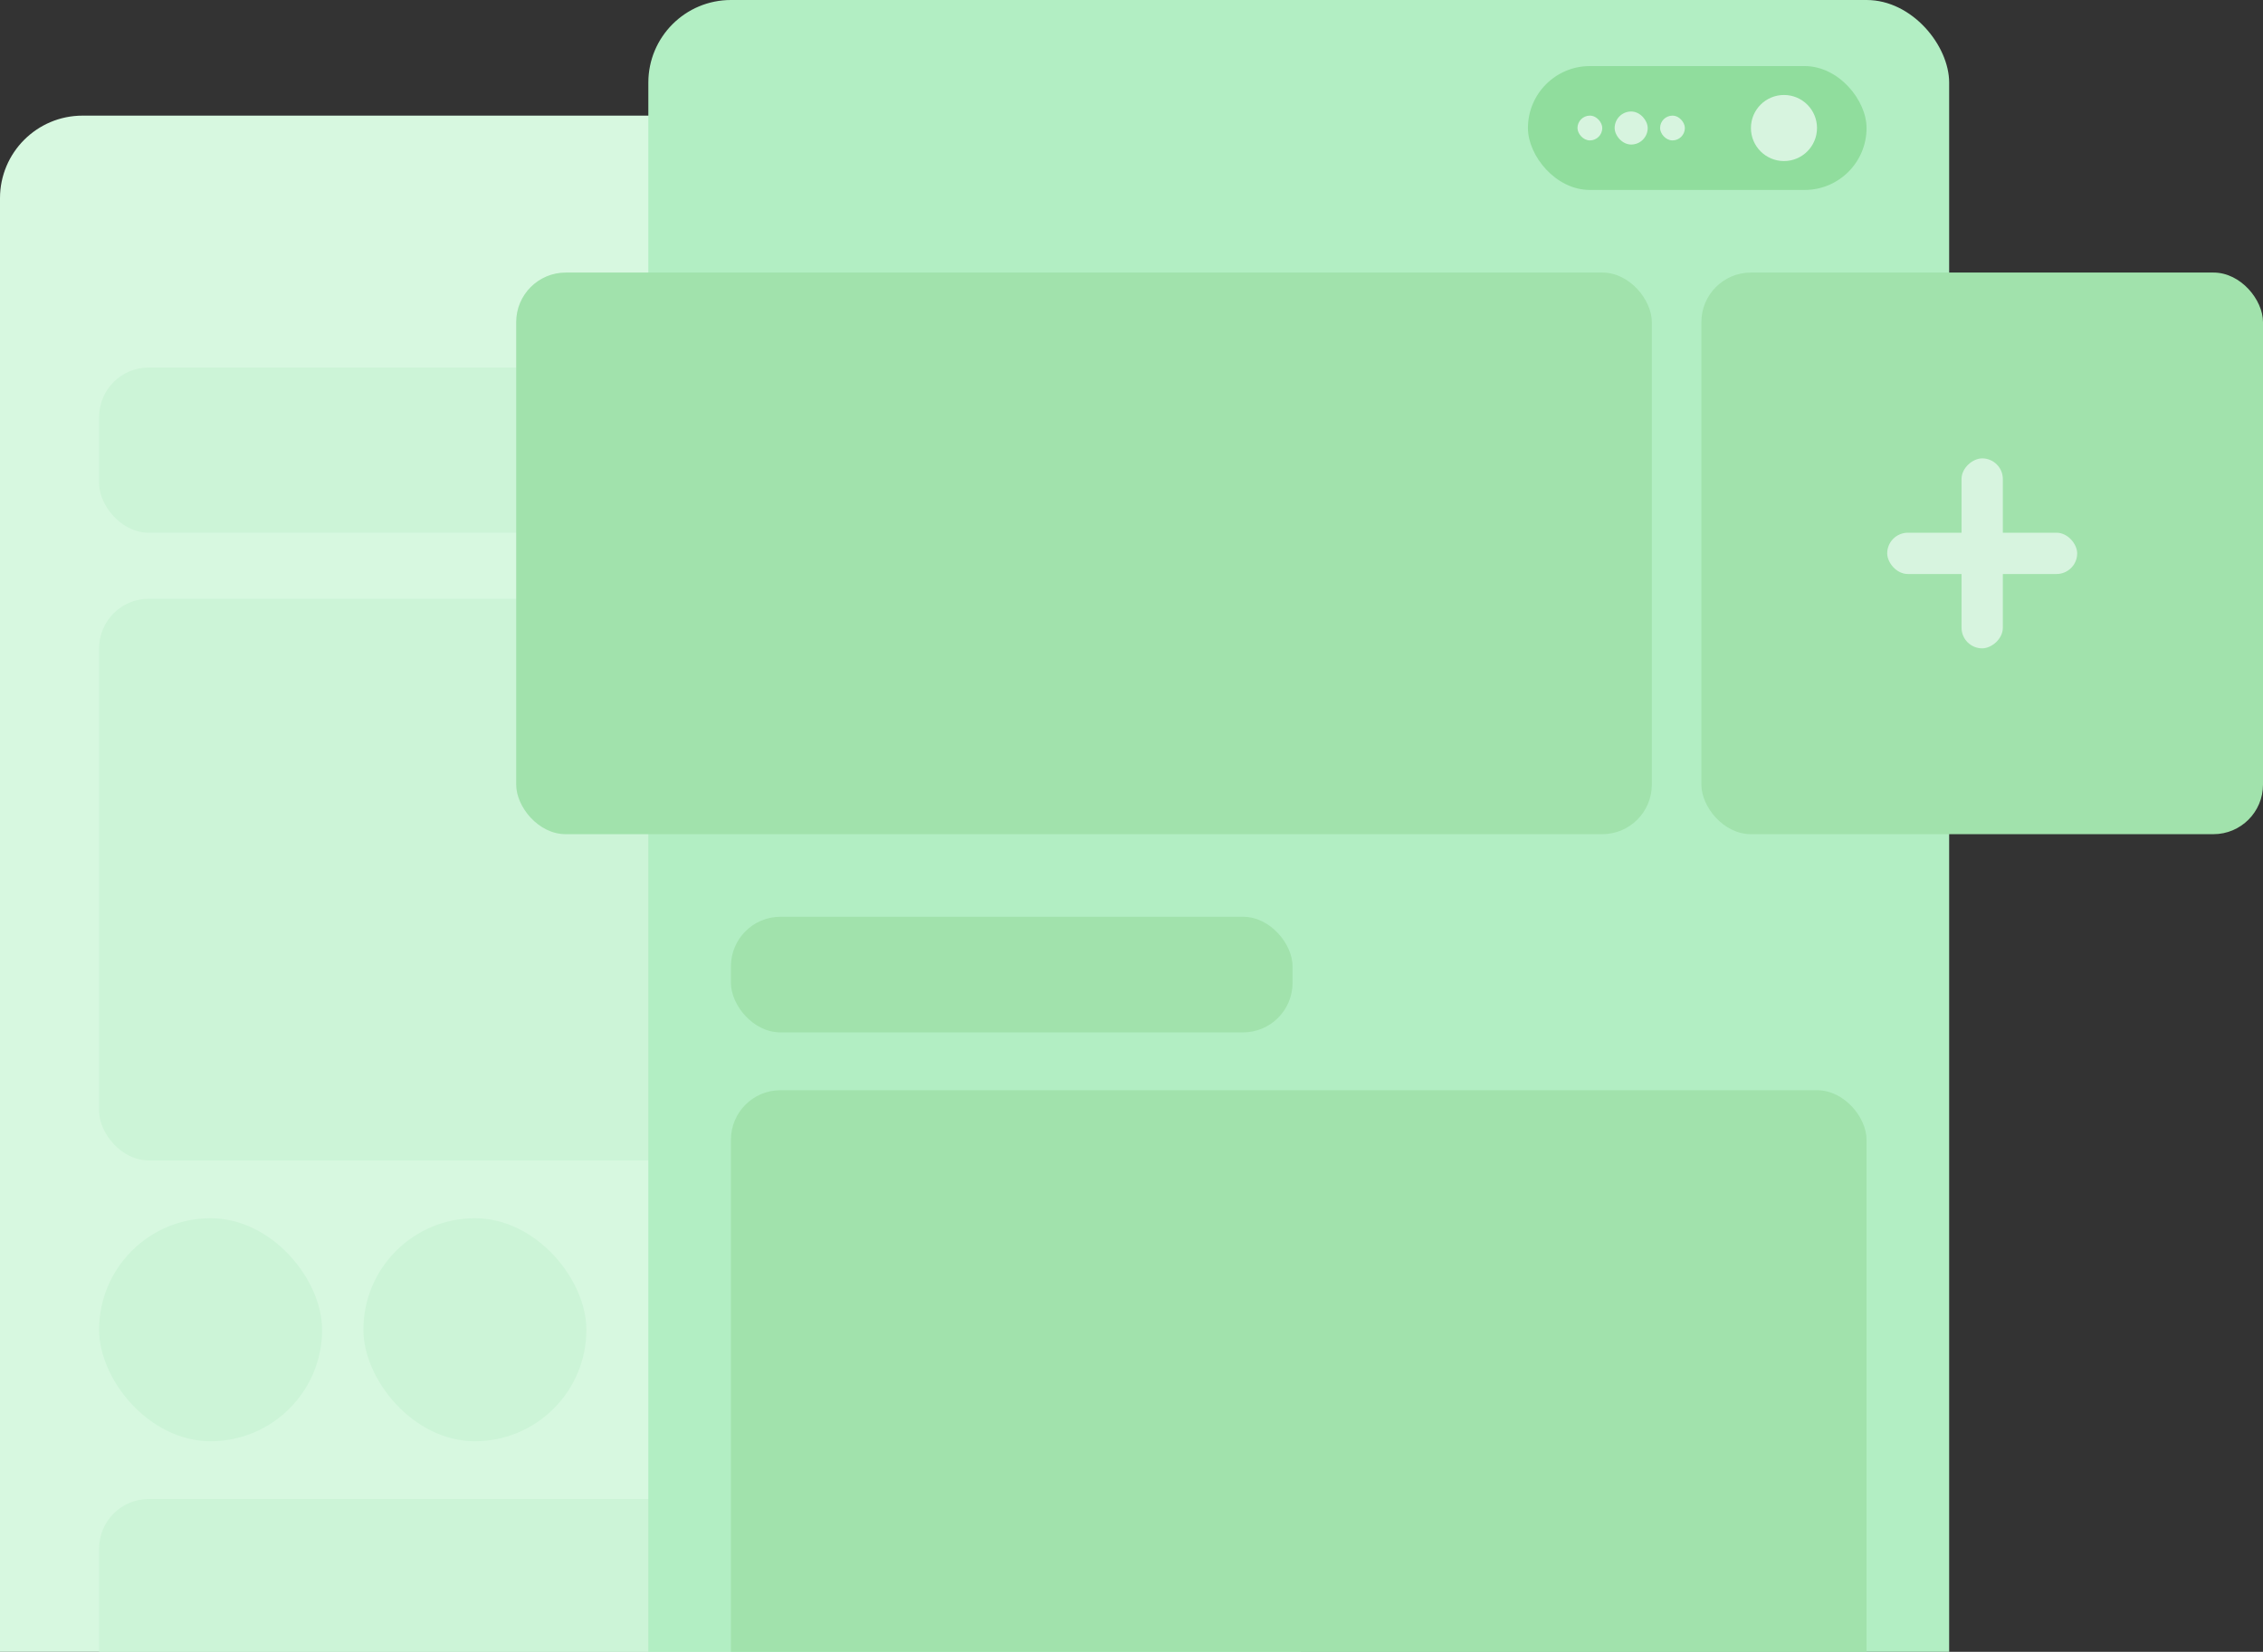 <svg width="548" height="400" viewBox="0 0 548 400" fill="none" xmlns="http://www.w3.org/2000/svg">
<rect x="0" y="0" width="548" height="400" fill="#333333" stroke="none"/>
<rect y="28" width="315" height="433" rx="20" fill="#D7F8E0"/>
<rect x="24" y="145" width="275" height="136" rx="12" fill="#CCF4D7"/>
<rect x="24" y="89" width="275" height="40" rx="12" fill="#CCF4D7"/>
<rect x="24" y="363" width="275" height="136" rx="12" fill="#CCF4D7"/>
<rect x="24" y="295" width="54" height="54" rx="27" fill="#CCF4D7"/>
<rect x="88" y="295" width="54" height="54" rx="27" fill="#CCF4D7"/>
<rect x="157" width="315" height="433" rx="20" fill="#B2EEC3"/>
<rect x="370" y="16" width="82" height="30" rx="15" fill="#90DD9D"/>
<circle cx="432" cy="31" r="8" fill="#D7F4DF"/>
<rect x="391" y="27" width="8" height="8" rx="4" fill="#D7F4DF"/>
<rect x="382" y="28" width="6" height="6" rx="3" fill="#D7F4DF"/>
<rect x="402" y="28" width="6" height="6" rx="3" fill="#D7F4DF"/>
<rect x="125" y="66" width="275" height="136" rx="12" fill="#A1E2AC"/>
<rect x="177" y="264" width="275" height="176" rx="12" fill="#A1E2AC"/>
<rect x="177" y="222" width="136" height="28" rx="12" fill="#A1E2AC"/>
<rect x="412" y="66" width="136" height="136" rx="12" fill="#A1E2AC"/>
<rect x="457" y="129" width="46" height="10" rx="5" fill="#D7F4DF"/>
<rect x="485" y="111" width="46" height="10" rx="5" transform="rotate(90 485 111)" fill="#D7F4DF"/>
</svg>
